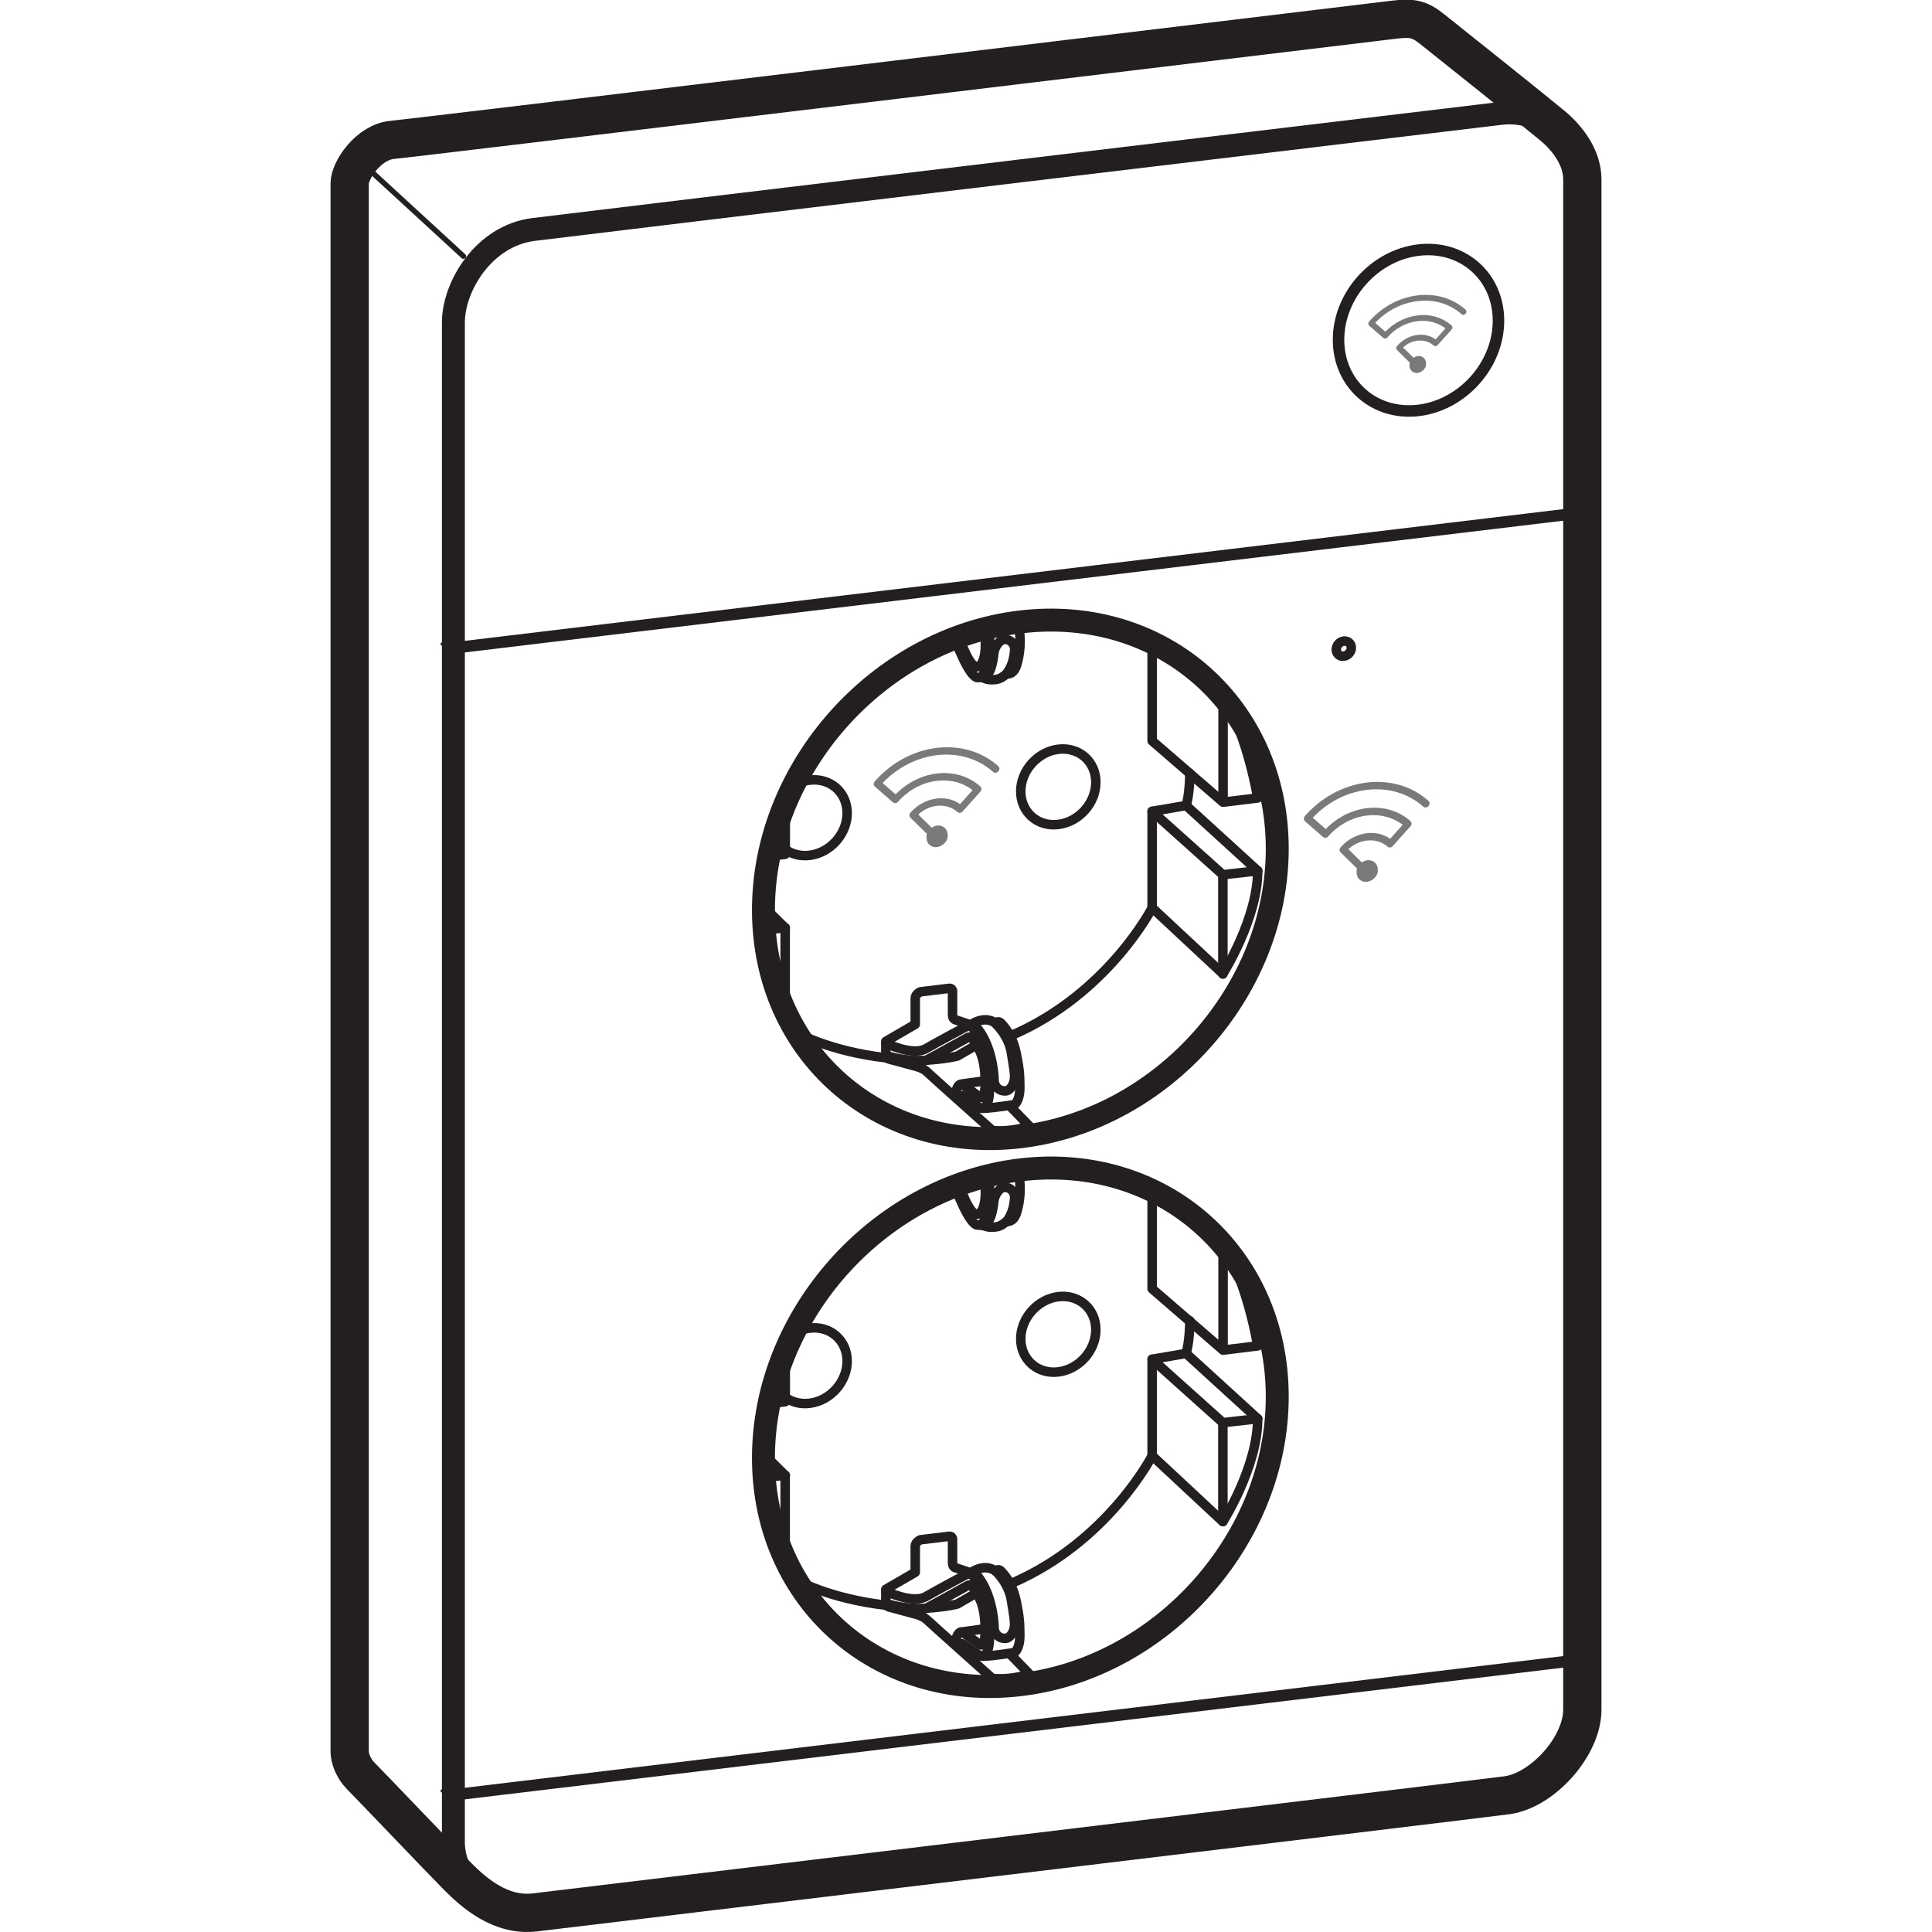 <svg version="1.1" viewBox="0 0 500 500" xmlns="http://www.w3.org/2000/svg">
 <g transform="translate(85.545)">
  <g transform="matrix(9.846 0 0 9.846 3.877 3.874)" fill="none">
   <path d="m0.109 45.646v-41.219c0-0.346 0.495-1.089 1.126-1.145 0.632-0.055 25.901-3.11 26.351-3.161 0.45-0.052 0.643-0.012 0.958 0.237 0.316 0.249 2.819 2.249 3.195 2.565 0.375 0.316 0.77 0.818 0.77 1.402v40.218c0 0.964-1.043 2.124-1.982 2.251-0.94 0.126-24.623 2.968-25.545 3.079-0.92 0.111-1.631-0.542-2.026-0.936-0.394-0.396-2.358-2.455-2.558-2.654-0.199-0.2-0.289-0.473-0.289-0.637"/>
   <path d="m0.109 45.646v-41.219c0-0.346 0.495-1.089 1.126-1.145 0.632-0.055 25.901-3.11 26.351-3.161 0.45-0.052 0.643-0.012 0.958 0.237 0.316 0.249 2.819 2.249 3.195 2.565 0.375 0.316 0.77 0.818 0.77 1.402v40.218c0 0.964-1.043 2.124-1.982 2.251-0.94 0.126-24.623 2.968-25.545 3.079-0.92 0.111-1.631-0.542-2.026-0.936-0.394-0.396-2.358-2.455-2.558-2.654-0.199-0.2-0.289-0.473-0.289-0.637z" stroke="#231f20" stroke-linecap="round" stroke-linejoin="round" stroke-miterlimit="10" stroke-width="1.006"/>
   <path d="m26.437 16.632c0-0.109-0.089-0.187-0.199-0.175-0.109 0.014-0.197 0.114-0.197 0.223 0 0.11 0.089 0.188 0.197 0.174 0.11-0.012 0.199-0.112 0.199-0.222"/>
   <g stroke="#231f20" stroke-linecap="round" stroke-linejoin="round" stroke-miterlimit="10" stroke-width=".25">
    <path d="m26.437 16.632c0-0.109-0.089-0.187-0.199-0.175-0.109 0.014-0.197 0.114-0.197 0.223 0 0.11 0.089 0.188 0.197 0.174 0.11-0.012 0.199-0.112 0.199-0.222z"/>
    <path d="m30.305 8.033c-1e-3 -1.163-0.944-1.992-2.105-1.853-1.161 0.141-2.101 1.196-2.099 2.361 2e-3 1.163 0.944 1.992 2.105 1.853 1.16-0.142 2.1-1.198 2.099-2.361z" stroke-miterlimit="10" stroke-width=".302"/>
    <path d="m24.49 21.905c-5e-3 -3.736-3.031-6.4-6.76-5.95-3.731 0.449-6.749 3.842-6.745 7.579 5e-3 3.737 3.032 6.4 6.761 5.951 3.729-0.45 6.749-3.843 6.744-7.58z" stroke-miterlimit="10" stroke-width=".603"/>
    <path d="m11.556 21.93c0.173 0.127 0.397 0.188 0.642 0.159 0.545-0.067 0.987-0.563 0.987-1.109s-0.442-0.935-0.987-0.868c-0.15 0.018-0.293 0.07-0.42 0.145"/>
    <path d="m19.722 20.168c0-0.546-0.442-0.934-0.987-0.868-0.544 0.066-0.987 0.563-0.987 1.108 0 0.547 0.443 0.936 0.987 0.869 0.545-0.067 0.987-0.563 0.987-1.109z"/>
    <path d="m21.201 16.497v2.583l1.865 1.612 0.91-0.111s-0.266-1.663-0.91-2.655v2.766"/>
    <path d="m21.201 20.932v2.535l1.86 1.734s0.915-1.442 0.915-2.706l-1.882-1.716z"/>
    <path d="m21.201 20.932 1.86 1.667 0.915-0.104"/>
    <path d="m23.061 22.608v2.602"/>
    <path d="m22.1 20.784s0.092-0.351 0.092-0.85"/>
    <path d="m21.201 23.47s-1.154 2.253-3.682 3.346"/>
    <path d="m11.861 26.747s0.826 0.485 2.336 0.663"/>
    <path d="m11.556 26.18v-2.183l-0.565-0.56"/>
    <path d="m11.013 24.049 0.546-0.057"/>
    <path d="m11.135 22.115 0.423-0.054v-1.314"/>
    <path d="m14.225 27.351s0.424 0.166 1.029 0.124c0.603-0.042 0.829-0.111 0.829-0.111l0.495-0.286s0.234 0.244 0.234 0.936l-0.642 0.09s-0.135 0.017-0.135 0.347l0.107 0.101s6e-3 -0.187 0.08-0.138 0.458 0.312 0.458 0.312 6e-3 0.017 0.172 8e-3c0.166-0.01 0.726-0.09 0.726-0.09s0.146-0.083 0.146-0.452c0-0.367-0.019-0.517-0.093-0.891-0.075-0.373-0.235-0.635-0.416-0.815-0.047-0.048-0.139 5e-3 -0.139 5e-3s-0.121-0.093-0.301-0.078c-0.178 0.014-0.35 0.13-0.35 0.13l-0.408-0.137s-0.062-0.024-0.062-0.123v-0.635s-0.016-0.073-0.083-0.064c-0.068 9e-3 -0.76 0.092-0.76 0.092s-0.137 0.057-0.137 0.168v0.686l-0.773 0.449v0.384s0.024 0.07 0.098 0.085c0.073 0.014 0.606 0.165 0.71 0.191s0.218 0.086 0.27 0.138c0.051 0.053 1.722 1.544 1.722 1.544s0.296 0.037 0.668-0.036c0.374-0.073 0.311-0.073 0.311-0.073l-0.533-0.549"/>
    <path d="m14.203 27.03s0.706 0.339 1.052 0.14c0.346-0.2 1.05-0.573 1.05-0.573s0.135-0.068 0.218 0.076c0.082 0.143 0.402 0.441 0.402 1.556 0 0.173-0.02 0.478-0.19 0.507"/>
    <path d="m16.173 28.115s0.027 1e-3 0.09 0.038c0.062 0.037 0.38 0.27 0.419 0.292 0.037 0.021 0.133 0.052 0.133-0.42"/>
    <path d="m16.581 27.08s-0.113-0.265-0.217-0.206c-0.104 0.06-1.097 0.601-1.097 0.601"/>
    <path d="m17.076 26.501s0.352 0.313 0.426 0.776 0.092 0.554 0.081 0.685c-0.012 0.133-0.106 0.32-0.247 0.32-0.142 0-0.29-0.092-0.29-0.305 0-0.215-0.09-0.966-0.479-1.388"/>
    <path d="m16.011 16.386s0.376 1.032 0.606 1.032c0.06 0 0.105-0.022 0.15 4e-3s0.113 0.057 0.253 0.051c0.142-8e-3 0.206-0.031 0.356-0.154 0 0 0.178 0.041 0.262-0.223 0.083-0.265 0.141-0.668 0.037-1.134"/>
    <path d="m16.125 16.349s0.283 0.854 0.494 0.781c0.21-0.073 0.234-0.586 0.166-0.988"/>
    <path d="m16.698 17.409s0.346-0.296 0.199-1.303"/>
    <path d="m16.763 17.421s0.122-0.043 0.19-0.224c0.067-0.181 0.076-0.335 0.093-0.453 0.017-0.115 0.139-0.341 0.293-0.332 0.156 8e-3 0.263 0.135 0.248 0.3-0.016 0.166-0.05 0.393-0.214 0.605"/>
    <path d="m24.49 36.307c-5e-3 -3.736-3.031-6.4-6.76-5.95-3.731 0.45-6.749 3.842-6.745 7.579 5e-3 3.737 3.032 6.4 6.761 5.951 3.729-0.45 6.749-3.844 6.744-7.58z" stroke-miterlimit="10" stroke-width=".603"/>
    <path d="m11.556 36.332c0.173 0.127 0.397 0.19 0.642 0.159 0.545-0.065 0.987-0.563 0.987-1.108s-0.442-0.935-0.987-0.868c-0.15 0.017-0.293 0.069-0.42 0.145"/>
    <path d="m19.722 34.558c0-0.546-0.442-0.935-0.987-0.869-0.544 0.067-0.987 0.563-0.987 1.109s0.443 0.935 0.987 0.869c0.545-0.067 0.987-0.563 0.987-1.109z"/>
    <path d="m21.201 30.899v2.583l1.865 1.612 0.91-0.111s-0.266-1.662-0.91-2.655v2.766"/>
    <path d="m21.201 35.334v2.536l1.86 1.733s0.915-1.441 0.915-2.705l-1.882-1.717z"/>
    <path d="m21.201 35.334 1.86 1.667 0.915-0.103"/>
    <path d="m23.061 36.997v2.602"/>
    <path d="m22.1 35.174s0.092-0.351 0.092-0.85"/>
    <path d="m21.201 37.872s-1.154 2.253-3.682 3.346"/>
    <path d="m11.861 41.137s0.826 0.485 2.336 0.661"/>
    <path d="m11.556 40.57v-2.184l-0.565-0.561"/>
    <path d="m11.013 38.439 0.546-0.056"/>
    <path d="m11.135 36.505 0.423-0.055v-1.313"/>
    <path d="m14.225 41.753s0.424 0.166 1.029 0.126c0.603-0.042 0.829-0.113 0.829-0.113l0.495-0.285s0.234 0.244 0.234 0.936l-0.642 0.09s-0.135 0.017-0.135 0.347l0.107 0.1s6e-3 -0.187 0.08-0.137c0.074 0.048 0.458 0.312 0.458 0.312s6e-3 0.017 0.172 7e-3c0.166-8e-3 0.726-0.09 0.726-0.09s0.146-0.082 0.146-0.45c0-0.369-0.019-0.519-0.093-0.891-0.075-0.374-0.235-0.637-0.416-0.817-0.047-0.047-0.139 6e-3 -0.139 6e-3s-0.121-0.093-0.301-0.079c-0.178 0.014-0.35 0.131-0.35 0.131l-0.408-0.138s-0.062-0.022-0.062-0.123v-0.634s-0.016-0.072-0.083-0.064c-0.068 8e-3 -0.76 0.092-0.76 0.092s-0.137 0.057-0.137 0.168v0.687l-0.773 0.447v0.384s0.024 0.07 0.098 0.085c0.073 0.015 0.606 0.165 0.71 0.191s0.218 0.088 0.27 0.139c0.051 0.052 1.722 1.544 1.722 1.544s0.296 0.037 0.668-0.036c0.374-0.074 0.311-0.074 0.311-0.074l-0.533-0.549"/>
    <path d="m14.203 41.433s0.706 0.338 1.052 0.139c0.346-0.2 1.05-0.573 1.05-0.573s0.135-0.068 0.218 0.076c0.082 0.143 0.402 0.441 0.402 1.556 0 0.174-0.02 0.478-0.19 0.507"/>
    <path d="m16.173 42.504s0.027 2e-3 0.09 0.039c0.062 0.035 0.38 0.269 0.419 0.292 0.037 0.02 0.133 0.051 0.133-0.421"/>
    <path d="m16.581 41.482s-0.113-0.265-0.217-0.205c-0.104 0.061-1.097 0.602-1.097 0.602"/>
    <path d="m17.076 40.89s0.352 0.313 0.426 0.777c0.074 0.463 0.092 0.553 0.081 0.685-0.012 0.131-0.106 0.32-0.247 0.32-0.142 0-0.29-0.092-0.29-0.306s-0.09-0.967-0.479-1.387"/>
    <path d="m16.011 30.776s0.376 1.033 0.606 1.033c0.06 0 0.105-0.022 0.15 4e-3s0.113 0.057 0.253 0.049c0.142-7e-3 0.206-0.029 0.356-0.152 0 0 0.178 0.04 0.262-0.225 0.083-0.265 0.141-0.667 0.037-1.132"/>
    <path d="m16.125 30.739s0.283 0.855 0.494 0.781c0.21-0.073 0.234-0.585 0.166-0.988"/>
    <path d="m16.698 31.811s0.346-0.296 0.199-1.303"/>
    <path d="m16.763 31.823s0.122-0.044 0.19-0.224c0.067-0.181 0.076-0.335 0.093-0.452 0.017-0.116 0.139-0.343 0.293-0.333 0.156 9e-3 0.263 0.135 0.248 0.301-0.016 0.163-0.05 0.393-0.214 0.604"/>
   </g>
  </g>
  <g transform="matrix(9.846 0 0 9.846 3.877 3.874)" fill="#7b7979">
   <path d="m26.905 8.058c-0.015 0.016-0.022 0.035-0.022 0.056 0 0.02 7e-3 0.039 0.022 0.051l0.373 0.325c0.015 0.012 0.033 0.017 0.053 0.015 0.018-3e-3 0.038-0.012 0.052-0.028 0.212-0.241 0.492-0.392 0.792-0.429 0.273-0.033 0.532 0.033 0.737 0.19-0.068 0.073-0.198 0.219-0.259 0.288-0.139-0.099-0.309-0.136-0.481-0.116-0.193 0.025-0.386 0.123-0.534 0.29-0.029 0.032-0.029 0.078-3e-3 0.104l0.339 0.333c-6e-3 0.017-0.01 0.037-0.01 0.057 0 0.061 0.011 0.114 0.052 0.157 0.037 0.04 0.09 0.061 0.147 0.059 0.11-2e-3 0.239-0.108 0.239-0.229 0-0.061-0.01-0.113-0.051-0.157-0.037-0.04-0.09-0.062-0.147-0.06-0.044 2e-3 -0.091 0.019-0.13 0.047-0.052-0.05-0.215-0.21-0.277-0.272 0.109-0.101 0.242-0.161 0.375-0.177 0.157-0.02 0.312 0.022 0.43 0.126 0.015 0.013 0.034 0.018 0.053 0.015 0.019-2e-3 0.039-0.011 0.052-0.027l0.365-0.406c0.015-0.016 0.022-0.036 0.022-0.057 0-0.02-7e-3 -0.038-0.022-0.051-0.239-0.212-0.558-0.306-0.897-0.265-0.314 0.039-0.61 0.19-0.844 0.428-0.063-0.054-0.2-0.175-0.267-0.233 0.304-0.318 0.694-0.52 1.108-0.57 0.44-0.054 0.853 0.067 1.163 0.343 0.015 0.014 0.035 0.019 0.053 0.016 0.02-2e-3 0.039-0.012 0.053-0.029 0.03-0.032 0.03-0.08 0-0.106-0.338-0.301-0.789-0.434-1.269-0.375-0.478 0.058-0.929 0.302-1.267 0.687"/>
   <path d="m13.912 20.144c-0.017 0.021-0.028 0.046-0.028 0.072 0 0.025 0.011 0.048 0.028 0.064l0.478 0.417c0.019 0.016 0.043 0.022 0.068 0.019 0.023-3e-3 0.048-0.016 0.066-0.037 0.273-0.306 0.632-0.501 1.014-0.548 0.35-0.043 0.682 0.043 0.944 0.243-0.086 0.095-0.253 0.281-0.331 0.368-0.178-0.127-0.397-0.173-0.615-0.146-0.248 0.031-0.497 0.156-0.685 0.369-0.036 0.042-0.037 0.101-3e-3 0.135l0.434 0.425c-9e-3 0.023-0.012 0.048-0.012 0.072 0 0.079 0.013 0.147 0.065 0.202 0.047 0.051 0.115 0.078 0.187 0.076 0.142-3e-3 0.307-0.138 0.307-0.292 0-0.079-0.014-0.147-0.067-0.203-0.046-0.05-0.114-0.077-0.187-0.076-0.055 1e-3 -0.114 0.024-0.166 0.059-0.065-0.064-0.275-0.268-0.355-0.347 0.141-0.128 0.311-0.207 0.482-0.227 0.199-0.025 0.398 0.027 0.55 0.162 0.018 0.017 0.042 0.023 0.067 0.019 0.025-2e-3 0.048-0.015 0.067-0.035l0.466-0.52c0.018-0.02 0.029-0.046 0.029-0.072s-0.01-0.049-0.029-0.065c-0.306-0.272-0.714-0.393-1.148-0.34-0.401 0.05-0.781 0.244-1.079 0.548-0.08-0.07-0.256-0.223-0.342-0.298 0.389-0.407 0.889-0.665 1.419-0.731 0.562-0.069 1.09 0.088 1.489 0.441 0.018 0.016 0.042 0.023 0.067 0.02 0.024-4e-3 0.049-0.016 0.068-0.037 0.037-0.042 0.037-0.103 0-0.135-0.434-0.386-1.012-0.556-1.624-0.481-0.614 0.075-1.19 0.387-1.624 0.879"/>
   <path d="m25.217 21.055c-0.017 0.021-0.028 0.046-0.027 0.072 0 0.026 0.01 0.049 0.028 0.065l0.478 0.416c0.019 0.016 0.042 0.023 0.067 0.02 0.024-2e-3 0.049-0.016 0.067-0.037 0.271-0.307 0.631-0.501 1.013-0.548 0.351-0.043 0.683 0.043 0.944 0.243-0.086 0.094-0.253 0.281-0.33 0.368-0.179-0.127-0.398-0.174-0.616-0.147-0.248 0.031-0.497 0.157-0.685 0.37-0.036 0.042-0.037 0.101-3e-3 0.134l0.434 0.425c-8e-3 0.024-0.012 0.048-0.012 0.073 0 0.079 0.013 0.147 0.065 0.202 0.047 0.051 0.116 0.078 0.187 0.075 0.142-2e-3 0.307-0.138 0.307-0.292 0-0.079-0.014-0.146-0.065-0.202-0.047-0.05-0.116-0.077-0.189-0.076-0.055 1e-3 -0.115 0.023-0.166 0.059-0.066-0.064-0.275-0.269-0.355-0.348 0.14-0.129 0.312-0.206 0.482-0.226 0.199-0.025 0.398 0.027 0.55 0.161 0.019 0.017 0.043 0.024 0.067 0.02 0.024-3e-3 0.049-0.015 0.068-0.036l0.465-0.52c0.019-0.019 0.029-0.045 0.029-0.071s-0.01-0.049-0.027-0.065c-0.308-0.273-0.716-0.393-1.15-0.341-0.402 0.051-0.781 0.243-1.079 0.549-0.08-0.07-0.256-0.223-0.341-0.298 0.388-0.408 0.888-0.666 1.418-0.731 0.561-0.069 1.09 0.087 1.489 0.441 0.019 0.016 0.043 0.022 0.068 0.02 0.023-4e-3 0.048-0.016 0.066-0.037 0.039-0.042 0.039-0.104 0-0.137-0.433-0.384-1.01-0.554-1.623-0.48-0.613 0.076-1.19 0.388-1.624 0.879"/>
  </g>
  <g transform="matrix(9.846 0 0 9.846 3.877 3.874)" fill="none" stroke="#231f20" stroke-miterlimit="10">
   <path d="m3.733 49.576s-0.898-0.543-0.898-1.555v-39.934c0-0.955 0.798-2.281 2.101-2.448 1.302-0.165 24.376-2.928 25.423-3.051 1.046-0.122 1.66 0.613 1.66 0.613" stroke-linecap="round" stroke-linejoin="round" stroke-miterlimit="10" stroke-width=".603"/>
   <g stroke-width=".14">
    <path d="m2.586 16.423 0.25 0.216 29.671-3.558" stroke-miterlimit="10" stroke-width=".302"/>
    <path d="m2.586 46.57 0.25 0.216 29.671-3.558" stroke-miterlimit="10" stroke-width=".302"/>
    <path d="m0.556 4.004 2.543 2.337" stroke-linecap="round" stroke-linejoin="round"/>
   </g>
  </g>
 </g>
</svg>

